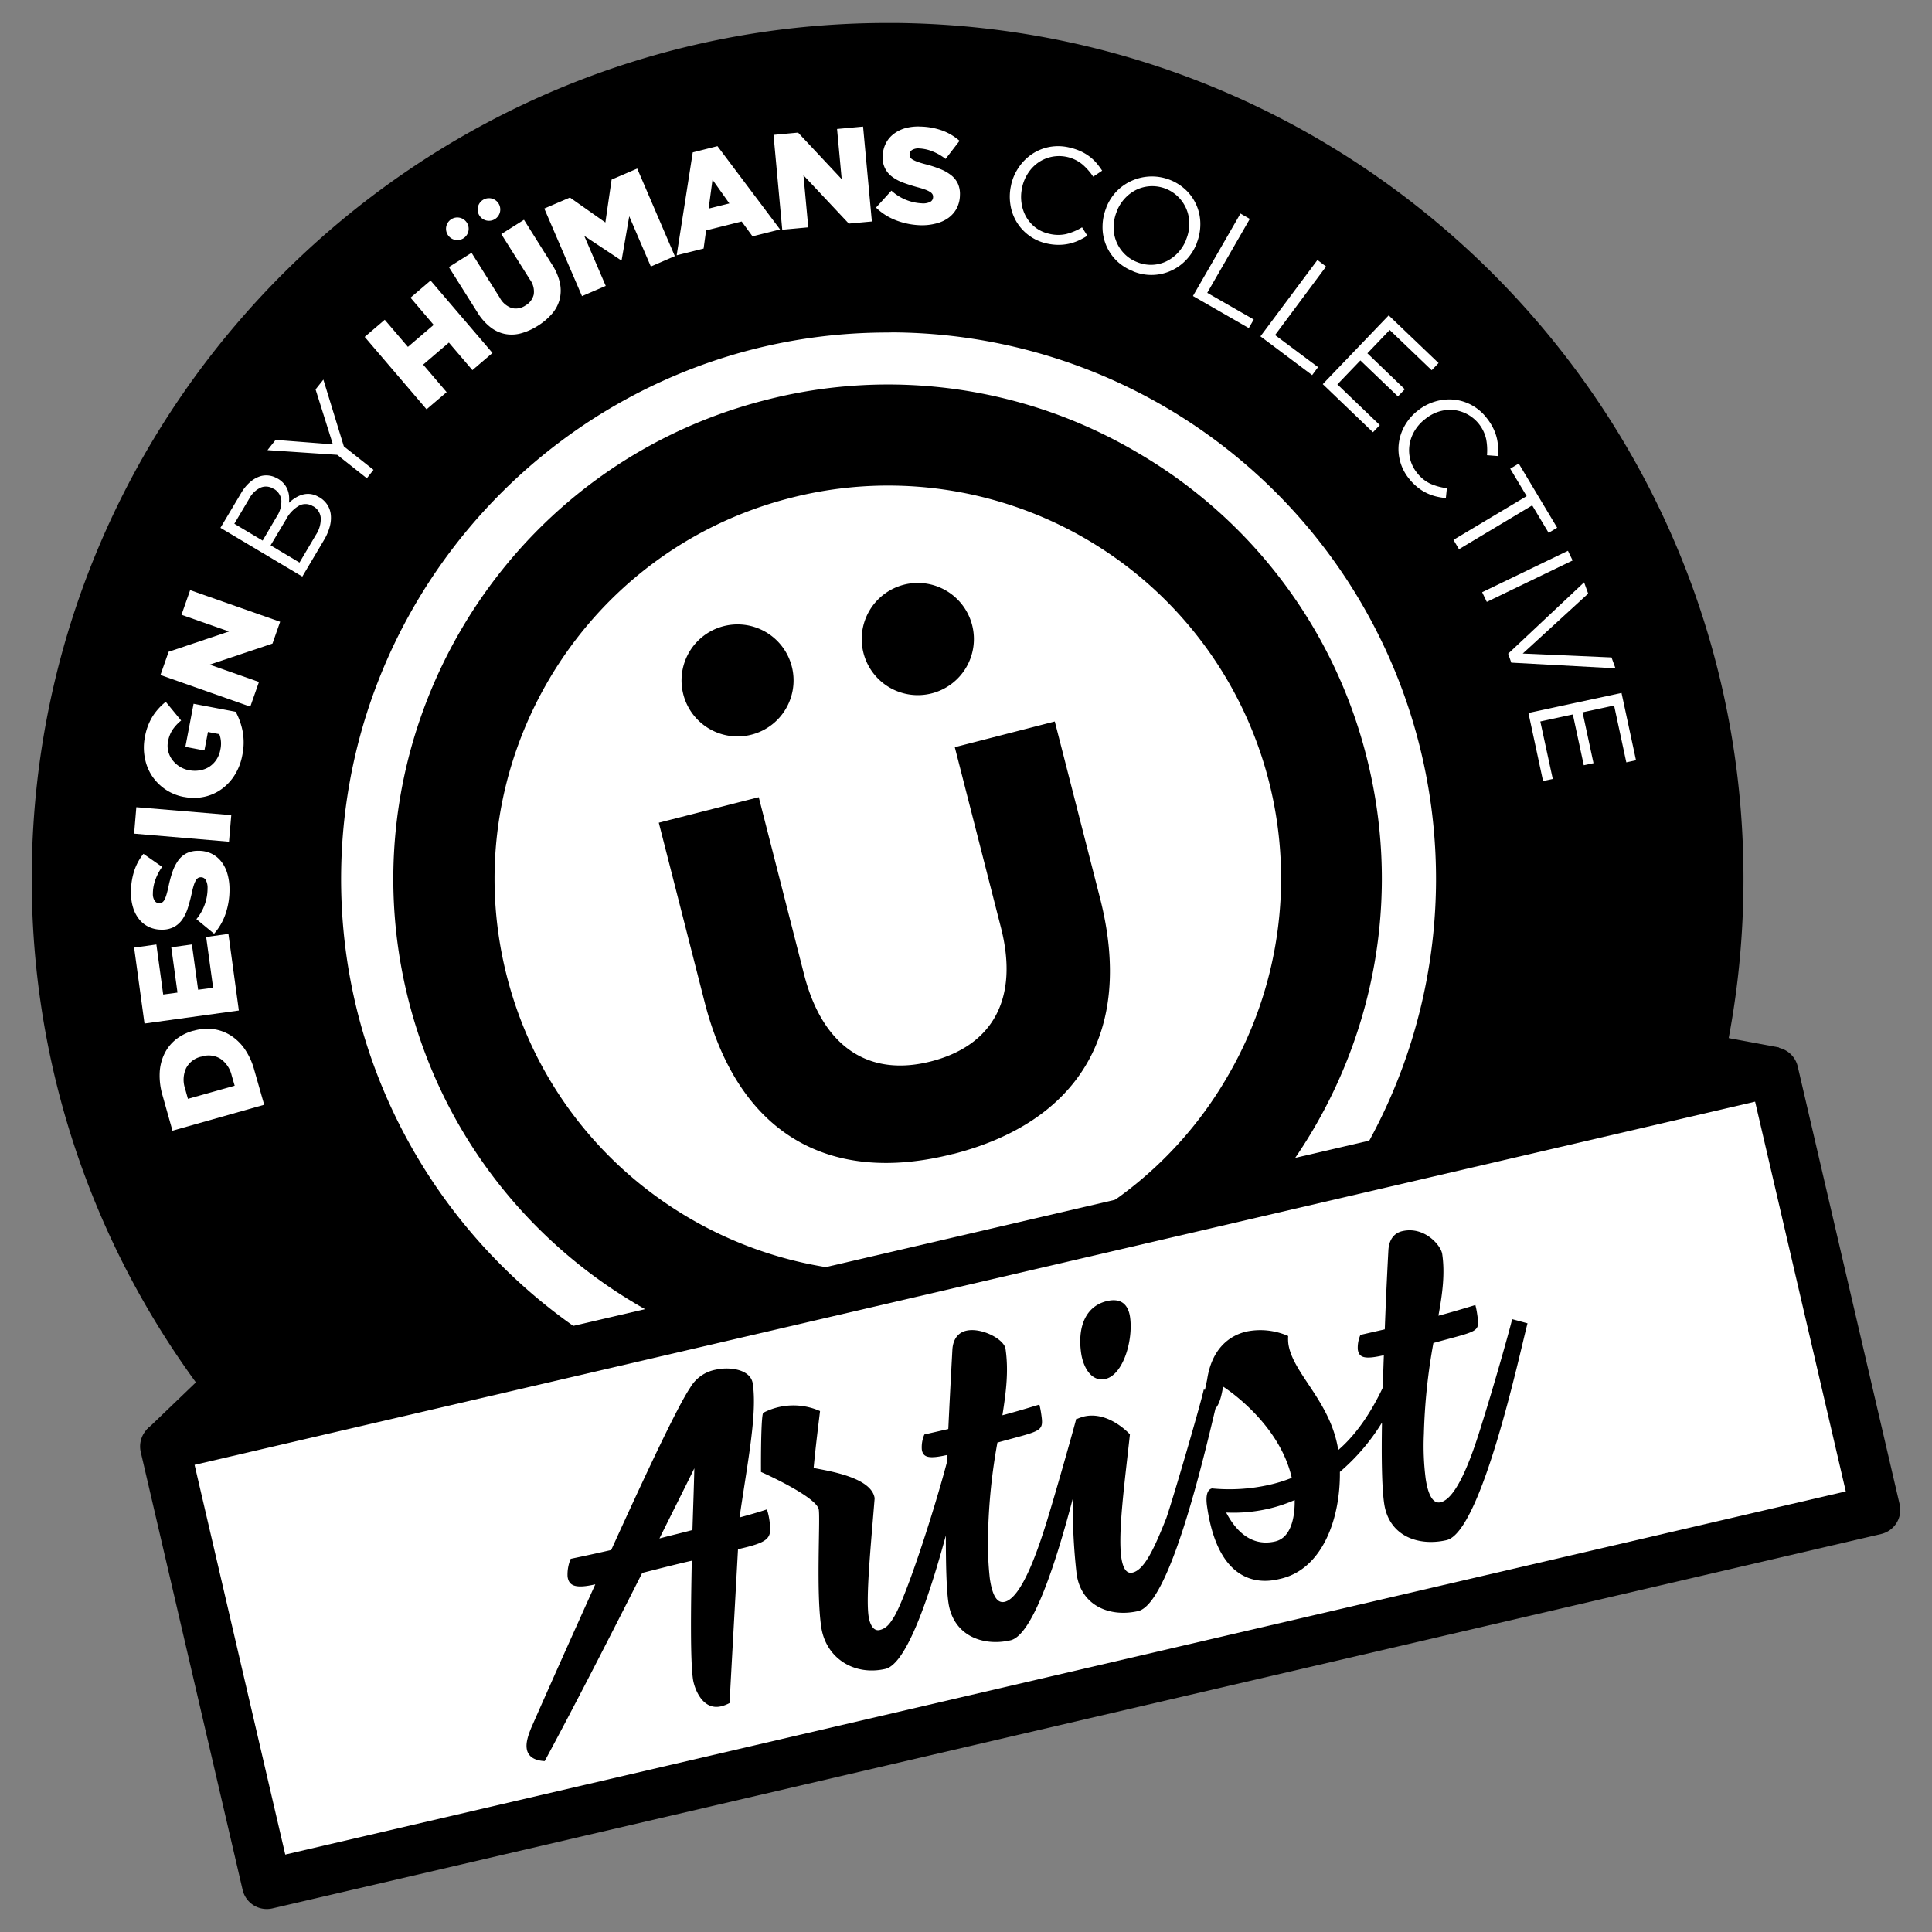 <svg xmlns="http://www.w3.org/2000/svg" xmlns:xlink="http://www.w3.org/1999/xlink" width="620" height="620" viewBox="0 0 620 620"><rect x="0" y="0" width="620" height="620" fill="#808080" stroke="none"/><defs><style>.a{fill:#fff;}</style><symbol id="a" viewBox="0 0 317.233 317.281"><path d="M239.455,22.24a157.42,157.42,0,0,0-120.18-17.2c-84.67,21.65-136,108.23-114.3,192.94s108.3,136,192.96,114.34,136-108.26,114.34-193A157.55,157.55,0,0,0,239.455,22.24Zm27.72,200.72a125.37,125.37,0,0,1-77.27,57.93c-67.38,17.22-136.25-23.57-153.47-91s23.52-136.24,90.91-153.46a126.07,126.07,0,0,1,139.83,186.53Zm-87.51,23.95c-39.17,10-68.74-5.72-79.74-48.64l-14.73-57.64,32.08-8.19,14.52,56.79c6.06,23.73,21.09,33,40.71,28s28.4-19.89,22.48-43l-14.8-57.84,32.09-8.25,14.5,56.62c11.3,44.13-8,72.15-47.11,82.18m-51.57-155.5a17.974,17.974,0,1,1-.001-.005l.001.005m57.65-14.25a18,18,0,1,1-21.925-12.933l.025-.007a18,18,0,0,1,21.9,12.94"/></symbol><symbol id="b" viewBox="0 0 599.64 605.26"><path d="M274.742,549.34h-2.65c-151.44-1.43-273.49-125.79-272.08-277.24C1.422,121.53,124.382,0,274.632,0h2.61C428.926,1.424,550.736,125.542,549.312,277.226l-0.0.014-49.64-.47,49.64.47c-1.41,150.656-123.917,272.057-274.58,272.1Zm-.1-450c-95.95,0-174.45,77.59-175.35,173.74-.9,96.7,77,176.11,173.73,177h1.69a175.392,175.392,0,0,0,1.6-350.78Z"/><polygon class="a" points="42.72 456.772 558.986 336.633 591.692 477.178 75.426 597.317 42.72 456.772"/><path d="M75.432,605.26a7.94,7.94,0,0,1-7.74-6.1l-32.71-140.58a8,8,0,0,1,5.94-9.54l516.26-120.15a8,8,0,0,1,9.54,5.94l32.71,140.54a7.95,7.95,0,0,1-5.94,9.54l-516.26,120.15A8.078,8.078,0,0,1,75.432,605.26Zm-23.17-142.55,29.1,125.07,500.79-116.55-29.1-125.07Z"/><polygon points="560.842 328.79 533.582 323.73 539.422 339.7 560.842 328.79"/><polygon points="36.792 451.52 56.792 432.31 60.682 448.86 36.792 451.52"/><path d="M235.932,477.01c-2.61.89-5.55,1.7-8.63,2.55v-1c2.51-17.21,5.51-32.21,4.1-41.87-.69-4.76-7.67-5.48-11.8-4.53a12,12,0,0,0-8.3,5.8c-4.13,6.15-14.26,27.7-25.34,52.08-7.38,1.69-12.57,2.73-13,2.84a12.94,12.94,0,0,0-1,5.72c.41,2.8,2.26,4,8.9,2.45-7.26,16.11-14.62,32.53-20.55,46.03-1.12,2.72-1.73,4.88-1.46,6.7.35,2.38,2.24,3.83,5.77,4,9.73-18,21.11-40.27,31.29-60.38,5.29-1.35,10.89-2.78,15.91-3.92-.33,16.56-.47,32.22.39,38.09.37,2.52,2.84,10.06,9,8.64a11.352,11.352,0,0,0,2.74-1.06c.35-7,1.83-33.4,2.7-49.36,10.34-2.36,10.93-3.51,10.07-9.39A20.16,20.16,0,0,0,235.932,477.01Zm-23.9,6.62c-3.52.95-7.07,1.76-10.59,2.71,4.12-8.32,8-16,11.2-22.52C212.492,470.07,212.252,476.78,212.032,483.63Zm263.05-67.67c-.84,3.67-6.08,22.08-9.62,33.3-2.48,8.09-7.6,24.15-13.36,25.47-2.66.61-4.1-3-4.77-7.59a82.871,82.871,0,0,1-.57-14.33,187.6,187.6,0,0,1,3.05-29.19c14.81-4.11,14.93-3.27,14.05-9.28a27.091,27.091,0,0,0-.58-2.91c-3.8,1.16-7.89,2.38-11.86,3.43,1.36-7.4,2.12-13.64,1.22-19.8-.41-2.8-5.73-9-12.82-7.34-2.36.54-4.22,2.41-4.45,6.08,0,.14-.64,11.29-1.16,25.43l-7.82,1.79a10.18,10.18,0,0,0-.84,4.67c.39,2.66,2.16,3.27,8.36,1.85-.13,3.43-.24,6.93-.35,10.42-3.2,6.78-7.88,14.51-14.28,20-2.44-15.64-14.56-24.44-16-34a13.339,13.339,0,0,1-.07-2.59,22.21,22.21,0,0,0-13.33-1.44c-5.61,1.28-11.23,5.6-12.69,15.48-.18.86-.42,2-.69,3.24l-.38-.1c-1,4.71-9.94,35.25-12,41.21-3.79,9.54-7,16.65-10.86,17.53-1.77.41-3-1-3.58-4.67-1.17-8,1.05-24.11,2.74-39.68,0,0-6.75-7.57-14.73-5.74a14.27,14.27,0,0,0-2.32.82l-.17-.11c0,.28-6,21.76-9.6,33.44-2.5,7.95-7.77,24.05-13.38,25.33-2.8.64-4.1-3-4.75-7.45a101.551,101.551,0,0,1-.57-14.33,185.581,185.581,0,0,1,3-29.33c14.66-4.08,14.93-3.27,14-9.56a24.644,24.644,0,0,0-.54-2.63c-3.8,1.16-7.89,2.38-11.86,3.43,1.28-8,2-14.49,1-21.34-.45-3.08-7.72-6.91-12.6-5.8-2.36.54-4.22,2.41-4.45,6.08,0,.14-.64,11.28-1.31,25.47l-7.68,1.75a10.31,10.31,0,0,0-.82,4.82c.37,2.52,2.14,3.13,8.19,1.74,0,.71-.05,1.43-.08,2.14C289.812,476.7,280.312,506.39,276.312,512.16c-.87,1.36-2,3.06-4.21,3.56s-3.23-2.3-3.54-4.4c-.92-6.3.75-23,1.94-37.9-1-6.72-14.86-8.75-19.58-9.7.6-6.36,1.3-12,2.06-18.26a21.05,21.05,0,0,0-18.22.55c-.55.42-.78,9.29-.73,19,.15,0,18,8,18.55,12.1.49,3.36-.89,26.24.77,37.57,1.47,10.08,10.55,15.81,20.59,13.52,6.86-1.57,14.14-23.47,19.41-42.81,0,9.13.17,17,.83,21.55,1.56,10.64,11.07,14.11,19.92,12.08,7.23-1.65,14.83-25.81,20-45.51a4.329,4.329,0,0,0,0,1.3,188.32,188.32,0,0,0,1.23,23c1.49,10.22,10.73,13.89,19.73,11.83,10-2.29,20.82-48.2,24.82-65,1.77-2,2.16-5.94,2.48-7,1.34.85,18.07,11.93,22,29.25a46.549,46.549,0,0,1-7.3,2.25,57.89,57.89,0,0,1-18.29,1.14c-2.36.54-1.75,4.74-1.56,6,4.18,28.55,21.14,23.51,23.5,23,13.59-3.1,19.28-19.45,19.09-34.3a66.62,66.62,0,0,0,13.51-15.82c-.18,11-.06,20.73.7,25.95,1.53,10.5,11,13.83,20,11.77,11.22-2.56,23.45-59.75,26-69.58Zm-76.07,71.34c-6.93,1.59-12.1-2.44-15.7-9.28a50.069,50.069,0,0,0,13.4-1.18,47.501,47.501,0,0,0,8.59-2.83C405.392,479.77,404.032,486.16,399.012,487.3Zm-54.48-52.14c5.76-1.31,9-12.48,7.93-19.89-.51-3.5-2.44-6.24-7.31-5.13-6.93,1.59-9.62,8.28-8.37,16.81C337.412,431.24,339.962,436.16,344.532,435.16Z"/><path class="a" d="M45.172,355.48l-3.19-11.32a22.2,22.2,0,0,1-.91-7.35,15.41,15.41,0,0,1,1.54-6.06,13.39,13.39,0,0,1,3.7-4.59,15.53,15.53,0,0,1,5.55-2.76h.09a15.77,15.77,0,0,1,6.22-.53,13.85,13.85,0,0,1,5.61,2,15.85,15.85,0,0,1,4.53,4.35,21.92,21.92,0,0,1,3.11,6.79l3.18,11.15Zm19-17.73a9,9,0,0,0-3.59-5.34,7.2,7.2,0,0,0-6.14-.68h-.08a7.18,7.18,0,0,0-4.86,3.78,8.91,8.91,0,0,0-.3,6.43l.93,3.32,15-4.21Zm-27.98-16.66-3.33-24.37,7.14-1,2.19,16.06,4.59-.62-2-14.54,6.62-.91,2,14.54,4.81-.65-2.23-16.28,7.14-1,3.35,24.59Zm27.28-43.2a23.78,23.78,0,0,1-1.2,7.81,18.81,18.81,0,0,1-3.75,6.57l-5.67-4.67a15.55,15.55,0,0,0,3.58-9.95,5.06,5.06,0,0,0-.57-2.59,1.73,1.73,0,0,0-1.55-.9h-.1a1.64,1.64,0,0,0-.85.23,2.23,2.23,0,0,0-.71.81,8.43,8.43,0,0,0-.66,1.58c-.21.66-.43,1.51-.65,2.56q-.55,2.46-1.21,4.56a13.92,13.92,0,0,1-1.71,3.67,7.91,7.91,0,0,1-2.65,2.47,8,8,0,0,1-3.95.93h-.09a9.48,9.48,0,0,1-3.94-.78,8.76,8.76,0,0,1-3.13-2.33,11.14,11.14,0,0,1-2.05-3.7,15.82,15.82,0,0,1-.76-4.93,22.21,22.21,0,0,1,1-7,17.63,17.63,0,0,1,3-5.6l6,4.19a17.1,17.1,0,0,0-2.24,4.34,13,13,0,0,0-.73,4.27,3.84,3.84,0,0,0,.59,2.29,1.69,1.69,0,0,0,1.4.75h.09a1.74,1.74,0,0,0,.92-.25,2.19,2.19,0,0,0,.71-.84,9.21,9.21,0,0,0,.64-1.62c.21-.68.43-1.56.66-2.6a38.311,38.311,0,0,1,1.28-4.75,14.28,14.28,0,0,1,1.83-3.62,7.38,7.38,0,0,1,2.63-2.3,8,8,0,0,1,3.68-.82h.09a9.41,9.41,0,0,1,4.2.86,9,9,0,0,1,3.15,2.49,11.28,11.28,0,0,1,2,3.87A17.67,17.67,0,0,1,63.472,277.89Zm-30.61-17.73.71-8.49,30.47,2.54-.73,8.53Zm34.72-25.18a18.26,18.26,0,0,1-2.39,6.28,16.08,16.08,0,0,1-4.2,4.56,14.82,14.82,0,0,1-5.57,2.5,15.77,15.77,0,0,1-6.48.06h-.09a15.61,15.61,0,0,1-5.9-2.39,16,16,0,0,1-4.32-4.31,15.69,15.69,0,0,1-2.32-5.78,17.4,17.4,0,0,1,0-6.69,18.84,18.84,0,0,1,2.47-6.67,19.14,19.14,0,0,1,4.23-4.69l4.94,6a13.91,13.91,0,0,0-2.73,2.93,10.06,10.06,0,0,0-1.48,3.79,7.21,7.21,0,0,0,.07,3.15,7.79,7.79,0,0,0,1.3,2.76,8.78,8.78,0,0,0,5.42,3.34h.09a9.3,9.3,0,0,0,3.46,0,7.67,7.67,0,0,0,3-1.19,8,8,0,0,0,2.21-2.25,8.46,8.46,0,0,0,1.24-3.16,8.69,8.69,0,0,0-.33-5l-3.65-.69-1.13,5.93-6.11-1.16,2.63-13.82,13.52,2.57a22.1,22.1,0,0,1,2.23,6.29A19.73,19.73,0,0,1,67.582,234.98Zm-26.27-25.73,2.62-7.46,19.38-6.51-15.25-5.36,2.78-7.91,28.88,10.15-2.46,7-20.16,6.76,15.82,5.56-2.78,7.92Zm19.25-47.24,6.65-11.17a13.79,13.79,0,0,1,3-3.62,9.12,9.12,0,0,1,3.42-1.84,6.85,6.85,0,0,1,5.21.82h.07a7.67,7.67,0,0,1,2.07,1.71,6.78,6.78,0,0,1,1.16,2,7.39,7.39,0,0,1,.45,2.07,10.27,10.27,0,0,1-.05,2,13.55,13.55,0,0,1,2.18-1.66,8.4,8.4,0,0,1,2.35-1,6.58,6.58,0,0,1,2.49-.14,6.87,6.87,0,0,1,2.65,1h.07a7.64,7.64,0,0,1,2.61,2.47,7.29,7.29,0,0,1,1.1,3.27,10.58,10.58,0,0,1-.39,3.86,17,17,0,0,1-1.83,4.18l-6.94,11.7Zm18.13-3.72a8.58,8.58,0,0,0,1.42-5.07,4.73,4.73,0,0,0-2.53-3.77h-.08a4.4,4.4,0,0,0-4-.36,8,8,0,0,0-3.73,3.61l-4.75,8,9.08,5.41Zm12.49,6a9.23,9.23,0,0,0,1.57-5.45,4.68,4.68,0,0,0-2.44-3.76h-.07a4.42,4.42,0,0,0-4.37-.22,10.9,10.9,0,0,0-4.28,4.5l-4.93,8.27,9.27,5.53Zm6.86-25.7-22.38-1.5,2.6-3.29,18.38,1.43-5.55-17.63,2.5-3.15,6.57,21.42,9.52,7.54-2.14,2.7Zm8.81-37.84,6.44-5.5,7.43,8.7,8.27-7.06-7.43-8.73,6.44-5.5,19.86,23.24-6.44,5.51-7.55-8.84-8.26,7.07,7.54,8.84-6.44,5.5Zm55.59-3.59a19.55,19.55,0,0,1-5.43,2.44,11.34,11.34,0,0,1-5.13.21,11.18,11.18,0,0,1-4.71-2.2,17.75,17.75,0,0,1-4.15-4.74l-9.15-14.53,7.28-4.58,9.05,14.4a6.84,6.84,0,0,0,3.91,3.34,5.44,5.44,0,0,0,4.32-.83,5.56,5.56,0,0,0,2.67-3.51,6.49,6.49,0,0,0-1.24-4.84l-9.17-14.57,7.28-4.59,9,14.35a17.76,17.76,0,0,1,2.53,5.94,11.74,11.74,0,0,1-.09,5.27,11.44,11.44,0,0,1-2.43,4.58A19.82,19.82,0,0,1,162.442,97.16Zm2.05-37.61,8.23-3.53,11.37,8,2-13.76,8.22-3.54,12.07,28.1-7.7,3.34-6.93-16.13-2.44,14.07-.16.07-11.84-7.85,6.9,16.06-7.62,3.28Zm47.64-18.02,7.93-2,20.09,26.73-8.84,2.21-3.48-4.76-11.42,2.86-.8,5.83-8.64,2.16Zm11.75,16.38-5.41-7.61-1.24,9.27Zm14.17-22,7.88-.73,14,14.94-1.49-16.1,8.35-.77,2.82,30.45-7.4.68-14.55-15.5,1.54,16.7-8.35.77Zm46.97,28.99a24,24,0,0,1-7.71-1.59,19,19,0,0,1-6.37-4.06l4.94-5.44a15.59,15.59,0,0,0,9.76,4.07,5.06,5.06,0,0,0,2.62-.43,1.74,1.74,0,0,0,1-1.52v-.09a1.65,1.65,0,0,0-.19-.86,2.26,2.26,0,0,0-.78-.76,8.14,8.14,0,0,0-1.54-.74,26.413,26.413,0,0,0-2.53-.78c-1.61-.44-3.11-.92-4.49-1.43a13.71,13.71,0,0,1-3.57-1.89,7.48,7.48,0,0,1-3.07-6.75v-.09a9.46,9.46,0,0,1,1-3.9,8.67,8.67,0,0,1,2.49-3,11,11,0,0,1,3.73-1.87,15.78,15.78,0,0,1,5-.52,22.22,22.22,0,0,1,7,1.31,17.63,17.63,0,0,1,5.44,3.26l-4.48,5.81a17,17,0,0,0-4.2-2.42,13,13,0,0,0-4.22-.94,3.82,3.82,0,0,0-2.32.48,1.69,1.69,0,0,0-.82,1.37v.04a1.73,1.73,0,0,0,.2.93,2.16,2.16,0,0,0,.8.76,9.259,9.259,0,0,0,1.59.72c.67.25,1.53.51,2.57.78a37.529,37.529,0,0,1,4.68,1.52,14.07,14.07,0,0,1,3.52,2,7.41,7.41,0,0,1,2.16,2.73,8.09,8.09,0,0,1,.64,3.72v.09a9.45,9.45,0,0,1-1.07,4.15,9.05,9.05,0,0,1-2.64,3,11.38,11.38,0,0,1-4,1.8A17.7,17.7,0,0,1,285.022,64.9Zm40.65,5.85a15,15,0,0,1-11.62-12.59,16.31,16.31,0,0,1,.28-6.26v-.09a16.24,16.24,0,0,1,2.54-5.65,15.71,15.71,0,0,1,4.28-4.18,15,15,0,0,1,5.54-2.21,15.46,15.46,0,0,1,6.32.2,19.06,19.06,0,0,1,3.6,1.19,16.061,16.061,0,0,1,2.81,1.67,14.33,14.33,0,0,1,2.25,2.1,23.91,23.91,0,0,1,1.84,2.47l-2.87,1.93a19.529,19.529,0,0,0-3.42-3.9,11.8,11.8,0,0,0-14-.78,12.32,12.32,0,0,0-3.34,3.33,13.43,13.43,0,0,0-2,4.58v.09a13.48,13.48,0,0,0-.26,5,12.44,12.44,0,0,0,1.47,4.51,11.7,11.7,0,0,0,3,3.47,11.28,11.28,0,0,0,4.35,2,11.9,11.9,0,0,0,5.54.1,18.75,18.75,0,0,0,5.08-2.15l1.7,2.69a22.001,22.001,0,0,1-2.91,1.59,15.68,15.68,0,0,1-3.06,1,15.39,15.39,0,0,1-3.36.34A17.05,17.05,0,0,1,325.672,70.75Zm27.78,8.91a15.49,15.49,0,0,1-5.44-3.5,15.07,15.07,0,0,1-4.37-10.85,16.33,16.33,0,0,1,1.19-6v-.08a16.11,16.11,0,0,1,3.29-5.18,15.86,15.86,0,0,1,22.428-.291q.051.05.102.101a15.07,15.07,0,0,1,4.37,10.85,16.4,16.4,0,0,1-1.19,6,.05.05,0,0,1,.01.07l-.01.01a16.2,16.2,0,0,1-3.29,5.18,15.3,15.3,0,0,1-17.1,3.72Zm1.26-2.93a11.69,11.69,0,0,0,4.85.88,11.38,11.38,0,0,0,4.5-1.09,12.57,12.57,0,0,0,3.77-2.78,13.38,13.38,0,0,0,2.65-4.21v-.08a13.4,13.4,0,0,0,1-4.9,12.06,12.06,0,0,0-3.4-8.58,11.81,11.81,0,0,0-13.47-2.5,12.73,12.73,0,0,0-3.77,2.78,13.33,13.33,0,0,0-2.65,4.21v.08a13.48,13.48,0,0,0-1,4.89,12,12,0,0,0,3.4,8.58,11.46,11.46,0,0,0,4.12,2.72Zm33.19-15.57,3,1.72-13.66,23.72,14.92,8.56-1.59,2.76-17.92-10.3Zm24.7,14.9,2.77,2.1-16.37,22,13.8,10.29-1.9,2.56-16.59-12.44Zm22.87,17.78,16,15.3-2.21,2.3-13.47-12.91-7.16,7.48,12,11.54-2.2,2.3-12.05-11.55-7.38,7.69,13.62,13.06-2.2,2.3-16.11-15.44Zm6.52,52.39a15,15,0,0,1-3.26-11.42,15.23,15.23,0,0,1,1.91-5.62,16.41,16.41,0,0,1,4.1-4.74l.07-.05a16.24,16.24,0,0,1,5.51-2.9,15.84,15.84,0,0,1,5.95-.63,15,15,0,0,1,5.71,1.71,15.27,15.27,0,0,1,4.84,4.08,18.311,18.311,0,0,1,2.08,3.18,15.57,15.57,0,0,1,1.18,3.06,14.26,14.26,0,0,1,.46,3,22.859,22.859,0,0,1-.09,3.08l-3.44-.27a19.239,19.239,0,0,0-.27-5.17,12.058,12.058,0,0,0-10.54-9.35,12.29,12.29,0,0,0-4.68.54,13.37,13.37,0,0,0-4.41,2.43l-.07.05a13.46,13.46,0,0,0-3.32,3.79,12.32,12.32,0,0,0-1.58,4.44,11.66,11.66,0,0,0,.24,4.61,11.17,11.17,0,0,0,2.15,4.28,11.79,11.79,0,0,0,4.28,3.52,19,19,0,0,0,5.33,1.45l-.33,3.16a20.939,20.939,0,0,1-3.27-.55,15.56,15.56,0,0,1-3-1.11,14.93,14.93,0,0,1-2.84-1.82A17.09,17.09,0,0,1,441.992,146.23Zm37.75,5.61-5.28-8.8,2.74-1.64,12.33,20.58-2.74,1.64-5.27-8.81-23.5,14.07-1.77-3Zm13.25,17.54,1.5,3.11-27.54,13.29-1.5-3.1Zm5.18,10.13,1.31,3.61-21,19.24,28.49,1.25,1.27,3.49-33.44-1.82-1-2.87Zm12.01,35.49,4.65,21.61-3.11.67-3.92-18.24-10.12,2.18,3.51,16.32-3.12.67-3.51-16.31-10.44,2.26,4,18.45-3.12.67-4.69-21.85Zm-371.73-145.84a3.63,3.63,0,1,0-3.731-6.228q-.055.033-.109.068a3.63,3.63,0,0,0,3.84,6.16Zm6.37-12.389a3.63,3.63,0,1,1-1.169,5.006A3.635,3.635,0,0,1,144.822,56.771Z"/></symbol></defs><title>black-flat-600x600</title><circle class="a" cx="284.852" cy="282.04" r="198.26"/><use width="317.233" height="317.281" transform="translate(126.218 123.39)" xlink:href="#a"/><use width="599.64" height="605.26" transform="translate(10.18 7.37)" xlink:href="#b"/></svg>
